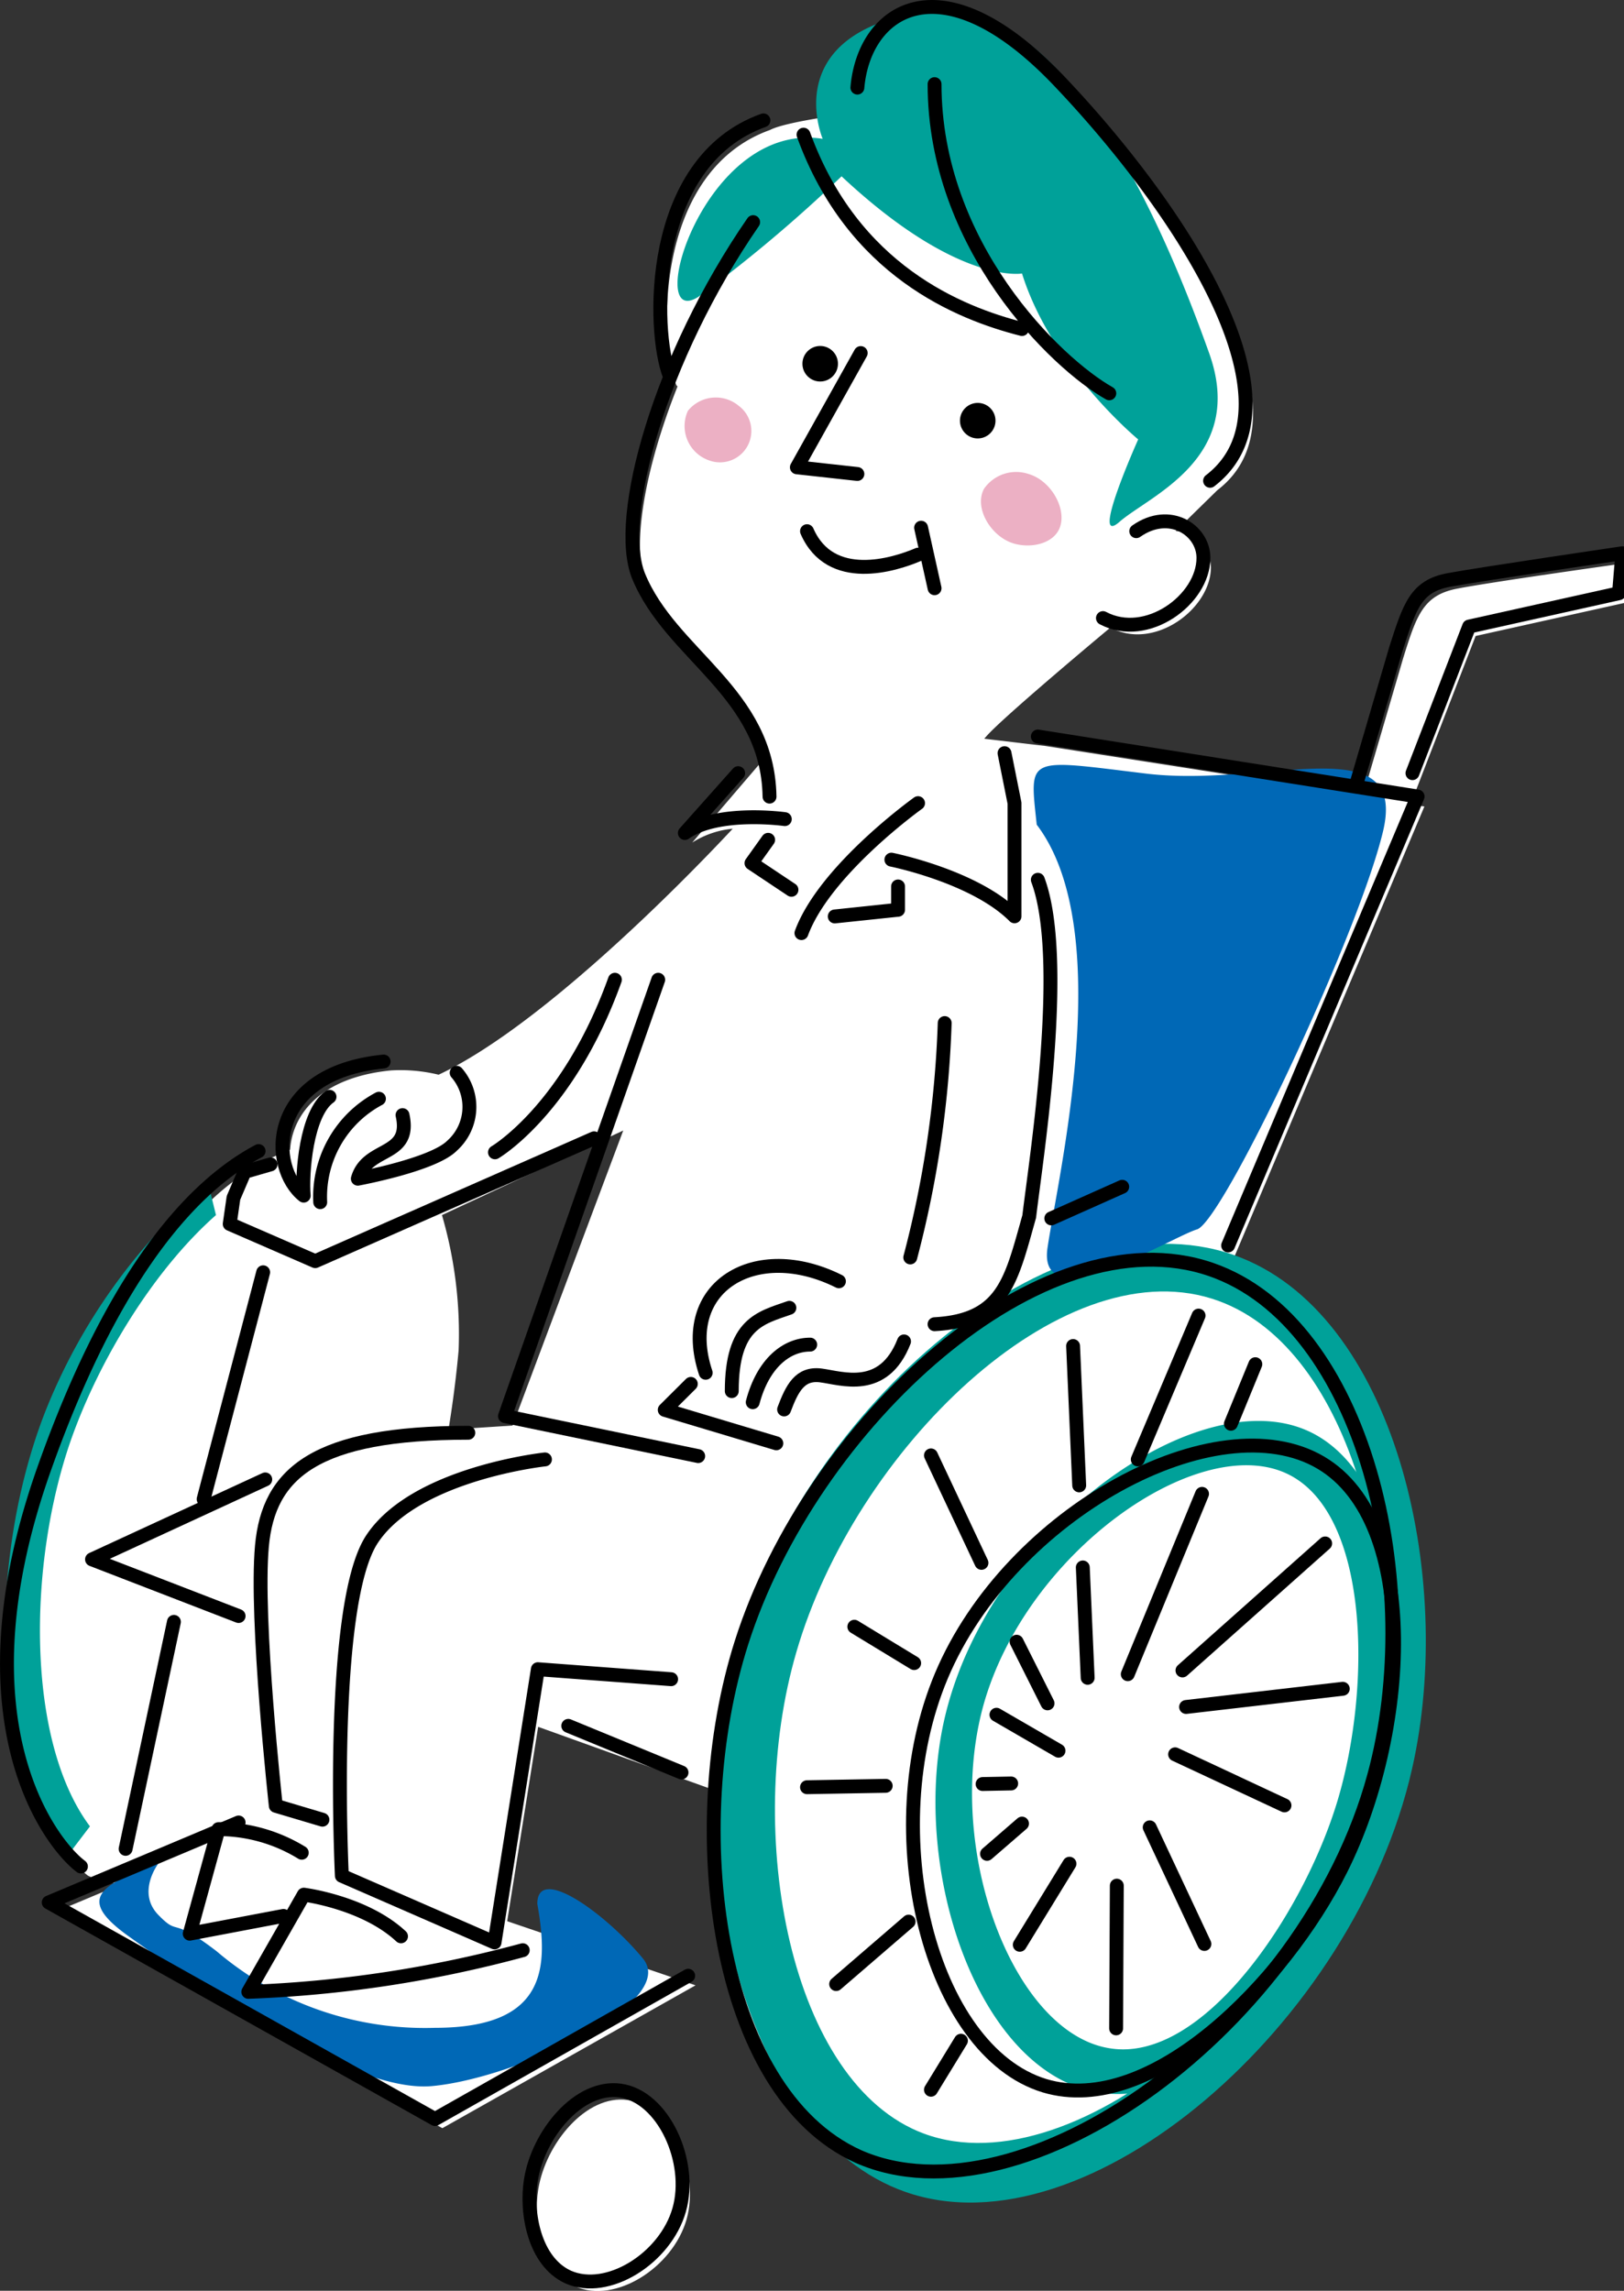 <svg xmlns="http://www.w3.org/2000/svg" width="117" height="165"><rect width="100%" height="100%" fill="#333333" stroke="none"/><defs><style>.cls-1{fill:#fff}.cls-2{fill:#00a199}.cls-4{fill:none;stroke:#000;stroke-linecap:round;stroke-linejoin:round}</style></defs><g id="レイヤー_2" data-name="レイヤー 2"><g id="レイヤー_1-2" data-name="レイヤー 1"><path class="cls-1" d="M45.21 151.26c-3-.41-5.9 3.15-6.43 6.43-.39 2.37.25 5.89 2.68 7 2.84 1.27 7-1.34 8-4.82s-1.15-8.18-4.25-8.61z"/><path class="cls-1" d="M104.93 42.41c-2.4.48-2.88 1.92-3.84 5l-2.88 9.84v.06L75.3 53.73l-4.39-.52.13-.15C72.23 51.67 80 45.2 80 45.2c3.14 1.7 7.22-1.33 7.24-4.32a2.7 2.7 0 0 0-2.54-2.63l3-2.94C95 29.74 85.29 15.46 76.82 6.5s-14-5.08-14.53.49l-.6 1.13s-5 .6-6.21 1.24c-8.38 3-8 15.23-6.76 18.37l.09.11c-2.45 6.16-3.33 11.7-2.25 14.32 1.91 4.67 6.9 7.29 8.74 12.19l-5.43 6.34a6.58 6.58 0 0 1 2.92-1c-4 4.28-14 14.35-21.19 17.72a11.63 11.63 0 0 0-3.43-.31c-5.14.51-7.1 3.21-7.27 5.71-.74.3-1.35.59-1.75.77-5.48 2.93-10.85 10-15.39 22.76-6.5 18.19.37 27.1 2.59 28.77a6.39 6.39 0 0 0 2.46.58l-4.77 2 27.83 15.6L50.11 143l-13.57-4.62 2.23-14 13.3 4.78c-.8 11.37 2.4 23.29 10.28 26.83 8.57 3.85 21.61-2.73 30-13.49a37.58 37.58 0 0 0 4.75-7.15 37 37 0 0 0 3.61-19.78c-.67-10.38-5-20.32-12.53-23.24l.79-1.9 13.65-32.34-1-.15.61-1.57 4.08-10.56 10.8-2.4.24-2.88s-10.02 1.4-12.42 1.88zm-68 60.27l-4.62.3c.3-1.83.55-3.73.73-5.71a30.54 30.54 0 0 0-1.2-9.75l13.06-6.09z"/><path class="cls-2" d="M5.09 103.78c2-5.71 5.91-12.24 10.47-16.26L15 85.25a42 42 0 0 0-11.74 16.43C-.69 111.75-1 126.41 4.91 133.61l1.57-2.06c-4.61-6.16-4.48-18.86-1.39-27.77zm73.69 46.87c8.5 1.77 17.62-10 20.71-19.57 3.28-10.2 2-24.91-5.39-28.07C85.94 99.5 71 110.44 68 124c-2.37 10.76 2.43 24.92 10.78 26.65zm-7.94-27.79c3.07-11.06 15.43-19.7 21.84-16.73 6 2.77 6.14 15.35 3.69 23.54s-9.73 19-16.45 17.86C73 146.42 68 133.21 70.84 122.86z"/><path class="cls-2" d="M88.87 90.39c-13-4.54-30.82 11-35.72 27.83-4.38 15 .3 35.54 12.08 39.66 13.11 4.58 32.32-12.07 36.5-30.47 3.15-13.84-1.23-32.95-12.86-37.02zm10 35.45c-3.58 17-21.36 31.9-32.31 27.84-9.67-3.6-13-21.61-9.19-34.67 4.22-14.57 18.95-28.92 29.94-25.47 9.91 3.11 14.14 19.92 11.54 32.3z"/><path d="M11.4 134.24c-4.47 1.58-5.78 2.63-2.1 5.25s15.75 11.3 21.79 10.77 17.86-6 15.23-9.19-7.61-6.83-7.61-3.94c.79 4.47.79 8.93-7.36 8.93a23.14 23.14 0 0 1-15.75-5.52c-3.42-2.62-2.63-1-4.2-2.62s0-3.68 0-3.68zM74.69 59.4c-.53-5-.79-4.73 7.87-3.68s18.91-3.41 17.07 4.2S88.08 88 86.24 88.55s-11.55 6.56-10.77 1.31S80.46 67 74.69 59.4z" fill="#0068b6"/><circle cx="59.09" cy="26.2" r="1.28"/><circle cx="70.44" cy="30.3" r="1.28"/><path class="cls-2" d="M59.27 10c-8.64-1.36-13 14.05-8.91 11.35a104 104 0 0 0 10.27-8.65c8.37 7.84 13 7 13 7C75.76 26.51 82 31.65 82 31.65s-3.52 7.84-1.35 5.94 9.17-4.59 6.46-12.16S77.11-.79 66.57.84 59.27 10 59.27 10z"/><path class="cls-4" d="M87.25 91.44c-12.18-4.2-28.81 11.09-33.83 26.88-4.23 13.3-1.91 32.32 8.4 37C73.68 160.59 94.09 146 99 127.91c3.76-13.79-.69-32.65-11.75-36.47z"/><path class="cls-4" d="M95.17 105.36c-7.46-4.43-22.4 3.58-27.35 15.35-4.74 11.26-.83 27 7.43 29.52 7.7 2.32 17.27-7.44 21.36-15.6 4.9-9.78 5.77-25-1.44-29.27zm-8.82-10.6l-4.38 10.36m-7.2-52.07l27.36 4.32-13.65 32.34M54.26 16c-6.71 9.72-9.94 21.3-8.26 25.48 2.34 5.73 9.31 8.36 9.44 15.9m6.57-31.95l-4.6 8.23 4.36.48m-3.63 4.12c1.69 3.87 6.29 2.42 8 1.69m.22-1.94l.97 4.36m14.53-4.11c2.42-1.7 4.85-.06 4.84 1.93 0 3-4.09 6-7.24 4.33M57.89 9.7c3.55 9.79 11.23 12.85 15.74 14m-6.3-17.64c0 11.62 8.72 20.09 12.59 22.27M55 8.67c-8.38 3-8 15.24-6.76 18.38"/><path class="cls-4" d="M61.77 6.31c.48-5.57 6-9.44 14.52-.49s18.15 23.24 10.89 28.81M57.74 67.21c1.68-4.56 8.4-9.36 8.4-9.36m6.23-3.6l.72 3.6V66c-2.87-2.88-8.87-4.08-8.87-4.08m-11.04-6.23L49.34 60c2.4-1.68 7.2-1 7.2-1m8.16 4.85v1.68l-4.56.48m-4.8-5.52l-1.2 1.68 2.88 1.92m-9.6 6.48L36.38 102l13.92 2.88m17.76-31.19a75.75 75.75 0 0 1-2.48 16.88m9.19-27.2c2.16 5.76-.14 20.17-.62 24.25-1.3 4.6-1.83 7.49-6.82 7.76M44.3 70.57C40.94 79.93 35.66 83 35.66 83m3.6 22.12s-9.35 1-12.47 5.76-2.16 24.23-2.16 24.23l11 4.8 3.12-19.68 9.6.72"/><path class="cls-4" d="M33.74 103.2c-11 0-14.39 2.88-14.87 8.16s1 18.71 1 18.71l3.36 1m-4.12-24.51l-12.48 5.76 10.56 4.08m23.75 7.91l8.16 3.36m-31.91 3.6l-13.68 5.76 27.83 15.6 18.24-10.32m48.1-85.7l2.88-9.84c1-3.12 1.44-4.56 3.84-5s12.48-1.92 12.48-1.92l-.24 2.88-10.8 2.4-4.08 10.56"/><path class="cls-4" d="M18.63 82.91c-5.49 2.92-10.86 10-15.4 22.75-6.5 18.2.37 27.11 2.6 28.78m23.06 5.03c-2.63-2.45-7-3-7-3l-4 7a87.7 87.7 0 0 0 19.77-3m-15.92-7.02a11.47 11.47 0 0 0-6-1.7l-2.07 7.53 6.75-1.28m6.88-58.86a8 8 0 0 0-4.23 7.45M29 80.32c.68 3.06-2.54 2.21-3.22 4.58 0 0 5.42-1 6.78-2.37a3.75 3.75 0 0 0 .34-5.26"/><path class="cls-4" d="M23.74 79c-1.69 1.19-2 5.59-1.86 7.12-2.54-2-2.71-8.82 5.76-9.66m32.8 15.83c-6-3-11.67.38-9.6 6.59m1.88 1.32c0-4.89 2.08-5.27 4.15-6m-2.64 6.8c.75-2.83 2.45-4.15 4.14-4.15m-1.88 4.67c.57-1.51 1.13-2.64 2.64-2.45s4.52 1.32 6-2.45"/><path d="M53.22 29.23a2.58 2.58 0 0 0-3.66.36 2.62 2.62 0 0 0 1.52 3.57 2.26 2.26 0 0 0 2.14-3.93zm20.88 4.91a2.82 2.82 0 0 0-3.21 1.07c-.7 1.32.39 3.23 1.87 3.84 1.2.49 2.88.23 3.48-.81.76-1.32-.4-3.59-2.14-4.1z" fill="#ecb0c4"/><path class="cls-4" d="M49.77 99.68l-1.88 1.87 8.04 2.41m24.92-18.48l-5.11 2.28m-56.25-3.89l-1.87.54-.8 1.87-.27 1.88 6.16 2.68 20.09-8.85m1.88 68.59c-3-.41-5.9 3.15-6.43 6.43-.39 2.37.25 5.89 2.68 7 2.84 1.26 7-1.34 8-4.83s-1.15-8.18-4.25-8.6zM18.96 91.64l-4.29 16.34m-2.14 8.84l-3.48 16.35m68.96-20.27l.35 7.95m-1.05-23.9l.44 10.04m-4.51 11.26l2.23 4.44m-8.4-17.86l3.64 7.74m1.08 10.94l4.47 2.59m-14.71-8.93l4.31 2.62m5.25 13.74l2.52-2.18m-13.39 11.56l5.22-4.5m19.73-18.09l10.28-9.15m-10.02 11.78l11.29-1.31m-12.08 4.72l7.88 3.68m-9.71 1.58l3.94 8.4m-6.31-4.2l-.05 10.28m6.19-38.5l-5.35 12.99m9.19-22.33l-1.76 4.29m-15.21 37.53l3.58-5.84m-9.98 16.28l2.16-3.53m1.56-18.49l2.06-.04m-14.71.27l5.67-.1"/></g></g></svg>